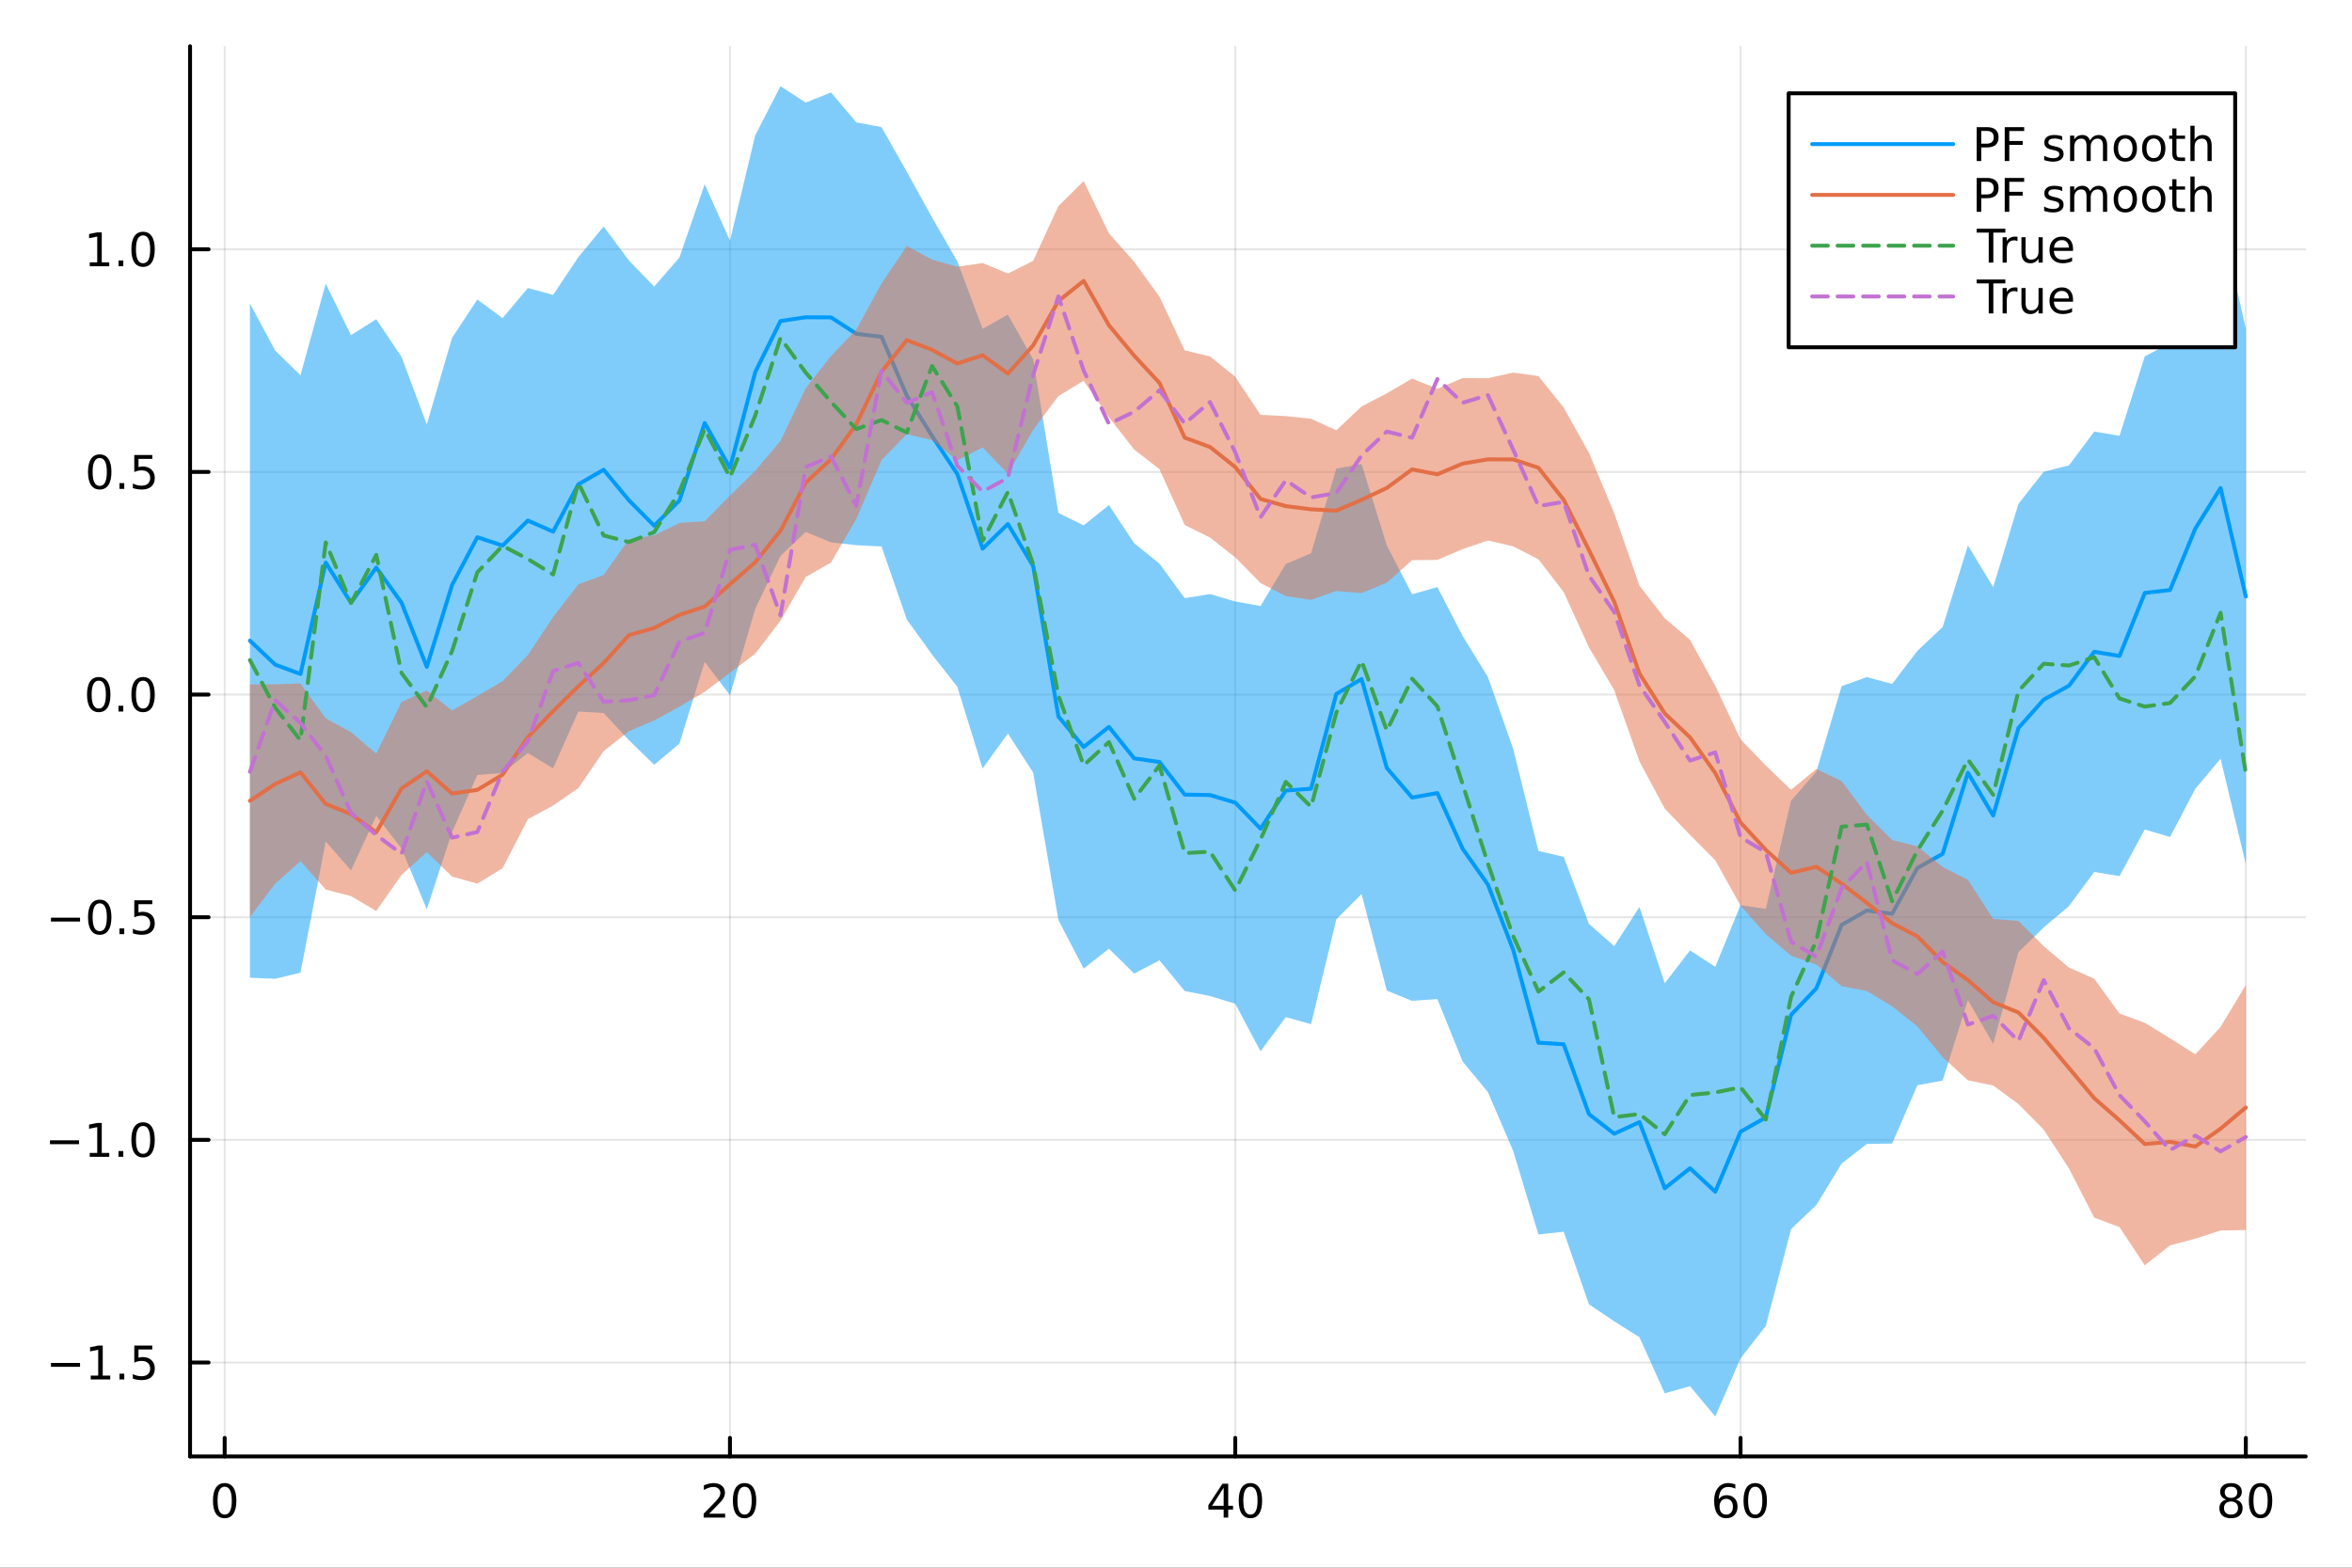 <?xml version="1.0" encoding="utf-8"?>
<svg xmlns="http://www.w3.org/2000/svg" xmlns:xlink="http://www.w3.org/1999/xlink" width="600" height="400" viewBox="0 0 2400 1600">
<rect x="0" y="0" width="2400" height="1600" fill="#333333" stroke="none"/>
<defs>
  <clipPath id="clip490">
    <rect x="0" y="0" width="2400" height="1600"/>
  </clipPath>
</defs>
<path clip-path="url(#clip490)" d="M0 1600 L2400 1600 L2400 0 L0 0  Z" fill="#ffffff" fill-rule="evenodd" fill-opacity="1"/>
<defs>
  <clipPath id="clip491">
    <rect x="480" y="0" width="1681" height="1600"/>
  </clipPath>
</defs>
<path clip-path="url(#clip490)" d="M193.936 1486.45 L2352.76 1486.45 L2352.76 47.244 L193.936 47.244  Z" fill="#ffffff" fill-rule="evenodd" fill-opacity="1"/>
<defs>
  <clipPath id="clip492">
    <rect x="193" y="47" width="2160" height="1440"/>
  </clipPath>
</defs>
<polyline clip-path="url(#clip492)" style="stroke:#000000; stroke-linecap:round; stroke-linejoin:round; stroke-width:2; stroke-opacity:0.1; fill:none" points="229.255,1486.45 229.255,47.244 "/>
<polyline clip-path="url(#clip492)" style="stroke:#000000; stroke-linecap:round; stroke-linejoin:round; stroke-width:2; stroke-opacity:0.1; fill:none" points="744.855,1486.45 744.855,47.244 "/>
<polyline clip-path="url(#clip492)" style="stroke:#000000; stroke-linecap:round; stroke-linejoin:round; stroke-width:2; stroke-opacity:0.1; fill:none" points="1260.46,1486.45 1260.46,47.244 "/>
<polyline clip-path="url(#clip492)" style="stroke:#000000; stroke-linecap:round; stroke-linejoin:round; stroke-width:2; stroke-opacity:0.1; fill:none" points="1776.06,1486.45 1776.06,47.244 "/>
<polyline clip-path="url(#clip492)" style="stroke:#000000; stroke-linecap:round; stroke-linejoin:round; stroke-width:2; stroke-opacity:0.1; fill:none" points="2291.66,1486.45 2291.66,47.244 "/>
<polyline clip-path="url(#clip492)" style="stroke:#000000; stroke-linecap:round; stroke-linejoin:round; stroke-width:2; stroke-opacity:0.1; fill:none" points="193.936,1390.6 2352.76,1390.6 "/>
<polyline clip-path="url(#clip492)" style="stroke:#000000; stroke-linecap:round; stroke-linejoin:round; stroke-width:2; stroke-opacity:0.1; fill:none" points="193.936,1163.37 2352.76,1163.37 "/>
<polyline clip-path="url(#clip492)" style="stroke:#000000; stroke-linecap:round; stroke-linejoin:round; stroke-width:2; stroke-opacity:0.1; fill:none" points="193.936,936.139 2352.76,936.139 "/>
<polyline clip-path="url(#clip492)" style="stroke:#000000; stroke-linecap:round; stroke-linejoin:round; stroke-width:2; stroke-opacity:0.1; fill:none" points="193.936,708.908 2352.76,708.908 "/>
<polyline clip-path="url(#clip492)" style="stroke:#000000; stroke-linecap:round; stroke-linejoin:round; stroke-width:2; stroke-opacity:0.1; fill:none" points="193.936,481.677 2352.76,481.677 "/>
<polyline clip-path="url(#clip492)" style="stroke:#000000; stroke-linecap:round; stroke-linejoin:round; stroke-width:2; stroke-opacity:0.1; fill:none" points="193.936,254.446 2352.76,254.446 "/>
<polyline clip-path="url(#clip490)" style="stroke:#000000; stroke-linecap:round; stroke-linejoin:round; stroke-width:4; stroke-opacity:1; fill:none" points="193.936,1486.45 2352.76,1486.45 "/>
<polyline clip-path="url(#clip490)" style="stroke:#000000; stroke-linecap:round; stroke-linejoin:round; stroke-width:4; stroke-opacity:1; fill:none" points="229.255,1486.45 229.255,1467.55 "/>
<polyline clip-path="url(#clip490)" style="stroke:#000000; stroke-linecap:round; stroke-linejoin:round; stroke-width:4; stroke-opacity:1; fill:none" points="744.855,1486.45 744.855,1467.55 "/>
<polyline clip-path="url(#clip490)" style="stroke:#000000; stroke-linecap:round; stroke-linejoin:round; stroke-width:4; stroke-opacity:1; fill:none" points="1260.46,1486.45 1260.46,1467.55 "/>
<polyline clip-path="url(#clip490)" style="stroke:#000000; stroke-linecap:round; stroke-linejoin:round; stroke-width:4; stroke-opacity:1; fill:none" points="1776.06,1486.45 1776.06,1467.55 "/>
<polyline clip-path="url(#clip490)" style="stroke:#000000; stroke-linecap:round; stroke-linejoin:round; stroke-width:4; stroke-opacity:1; fill:none" points="2291.66,1486.45 2291.66,1467.55 "/>
<path clip-path="url(#clip490)" d="M229.255 1517.37 Q225.644 1517.37 223.815 1520.93 Q222.009 1524.47 222.009 1531.6 Q222.009 1538.71 223.815 1542.27 Q225.644 1545.82 229.255 1545.82 Q232.889 1545.82 234.694 1542.27 Q236.523 1538.71 236.523 1531.6 Q236.523 1524.47 234.694 1520.93 Q232.889 1517.37 229.255 1517.37 M229.255 1513.66 Q235.065 1513.66 238.12 1518.27 Q241.199 1522.85 241.199 1531.6 Q241.199 1540.33 238.12 1544.94 Q235.065 1549.52 229.255 1549.52 Q223.444 1549.52 220.366 1544.94 Q217.31 1540.33 217.31 1531.6 Q217.31 1522.85 220.366 1518.27 Q223.444 1513.66 229.255 1513.66 Z" fill="#000000" fill-rule="nonzero" fill-opacity="1" /><path clip-path="url(#clip490)" d="M723.629 1544.91 L739.948 1544.91 L739.948 1548.85 L718.004 1548.85 L718.004 1544.91 Q720.666 1542.16 725.249 1537.53 Q729.855 1532.88 731.036 1531.53 Q733.281 1529.01 734.161 1527.27 Q735.064 1525.51 735.064 1523.82 Q735.064 1521.07 733.119 1519.33 Q731.198 1517.6 728.096 1517.6 Q725.897 1517.6 723.443 1518.36 Q721.013 1519.13 718.235 1520.68 L718.235 1515.95 Q721.059 1514.82 723.513 1514.24 Q725.967 1513.66 728.004 1513.66 Q733.374 1513.66 736.568 1516.35 Q739.763 1519.03 739.763 1523.52 Q739.763 1525.65 738.953 1527.57 Q738.166 1529.47 736.059 1532.07 Q735.48 1532.74 732.379 1535.95 Q729.277 1539.15 723.629 1544.91 Z" fill="#000000" fill-rule="nonzero" fill-opacity="1" /><path clip-path="url(#clip490)" d="M759.763 1517.37 Q756.152 1517.37 754.323 1520.93 Q752.517 1524.47 752.517 1531.6 Q752.517 1538.71 754.323 1542.27 Q756.152 1545.82 759.763 1545.82 Q763.397 1545.82 765.202 1542.27 Q767.031 1538.71 767.031 1531.6 Q767.031 1524.47 765.202 1520.93 Q763.397 1517.37 759.763 1517.37 M759.763 1513.66 Q765.573 1513.66 768.628 1518.27 Q771.707 1522.85 771.707 1531.6 Q771.707 1540.33 768.628 1544.94 Q765.573 1549.52 759.763 1549.52 Q753.952 1549.52 750.874 1544.94 Q747.818 1540.33 747.818 1531.6 Q747.818 1522.85 750.874 1518.27 Q753.952 1513.66 759.763 1513.66 Z" fill="#000000" fill-rule="nonzero" fill-opacity="1" /><path clip-path="url(#clip490)" d="M1248.63 1518.36 L1236.82 1536.81 L1248.63 1536.81 L1248.63 1518.36 M1247.4 1514.29 L1253.28 1514.29 L1253.28 1536.81 L1258.21 1536.81 L1258.21 1540.7 L1253.28 1540.7 L1253.28 1548.85 L1248.63 1548.85 L1248.63 1540.7 L1233.03 1540.7 L1233.03 1536.19 L1247.4 1514.29 Z" fill="#000000" fill-rule="nonzero" fill-opacity="1" /><path clip-path="url(#clip490)" d="M1275.94 1517.37 Q1272.33 1517.37 1270.5 1520.93 Q1268.7 1524.47 1268.7 1531.6 Q1268.7 1538.71 1270.5 1542.27 Q1272.33 1545.82 1275.94 1545.82 Q1279.58 1545.82 1281.38 1542.27 Q1283.21 1538.71 1283.21 1531.6 Q1283.21 1524.47 1281.38 1520.93 Q1279.58 1517.37 1275.94 1517.37 M1275.94 1513.66 Q1281.75 1513.66 1284.81 1518.27 Q1287.89 1522.85 1287.89 1531.6 Q1287.89 1540.33 1284.81 1544.94 Q1281.75 1549.52 1275.94 1549.52 Q1270.13 1549.52 1267.05 1544.94 Q1264 1540.33 1264 1531.6 Q1264 1522.85 1267.05 1518.27 Q1270.13 1513.66 1275.94 1513.66 Z" fill="#000000" fill-rule="nonzero" fill-opacity="1" /><path clip-path="url(#clip490)" d="M1761.46 1529.7 Q1758.31 1529.7 1756.46 1531.86 Q1754.63 1534.01 1754.63 1537.76 Q1754.63 1541.49 1756.46 1543.66 Q1758.31 1545.82 1761.46 1545.82 Q1764.61 1545.82 1766.44 1543.66 Q1768.29 1541.49 1768.29 1537.76 Q1768.29 1534.01 1766.44 1531.86 Q1764.61 1529.7 1761.46 1529.7 M1770.74 1515.05 L1770.74 1519.31 Q1768.98 1518.48 1767.18 1518.04 Q1765.4 1517.6 1763.64 1517.6 Q1759.01 1517.6 1756.55 1520.72 Q1754.12 1523.85 1753.78 1530.17 Q1755.14 1528.15 1757.2 1527.09 Q1759.26 1526 1761.74 1526 Q1766.95 1526 1769.96 1529.17 Q1772.99 1532.32 1772.99 1537.76 Q1772.99 1543.08 1769.84 1546.3 Q1766.69 1549.52 1761.46 1549.52 Q1755.47 1549.52 1752.3 1544.94 Q1749.12 1540.33 1749.12 1531.6 Q1749.12 1523.41 1753.01 1518.55 Q1756.9 1513.66 1763.45 1513.66 Q1765.21 1513.66 1766.99 1514.01 Q1768.8 1514.36 1770.74 1515.05 Z" fill="#000000" fill-rule="nonzero" fill-opacity="1" /><path clip-path="url(#clip490)" d="M1791.04 1517.37 Q1787.43 1517.37 1785.61 1520.93 Q1783.8 1524.47 1783.8 1531.6 Q1783.8 1538.71 1785.61 1542.27 Q1787.43 1545.82 1791.04 1545.82 Q1794.68 1545.82 1796.48 1542.27 Q1798.31 1538.71 1798.31 1531.6 Q1798.31 1524.47 1796.48 1520.93 Q1794.68 1517.37 1791.04 1517.37 M1791.04 1513.66 Q1796.86 1513.66 1799.91 1518.27 Q1802.99 1522.85 1802.99 1531.6 Q1802.99 1540.33 1799.91 1544.94 Q1796.86 1549.52 1791.04 1549.52 Q1785.23 1549.52 1782.16 1544.94 Q1779.1 1540.33 1779.1 1531.6 Q1779.1 1522.85 1782.16 1518.27 Q1785.23 1513.66 1791.04 1513.66 Z" fill="#000000" fill-rule="nonzero" fill-opacity="1" /><path clip-path="url(#clip490)" d="M2276.53 1532.44 Q2273.2 1532.44 2271.28 1534.22 Q2269.38 1536 2269.38 1539.13 Q2269.38 1542.25 2271.28 1544.03 Q2273.2 1545.82 2276.53 1545.82 Q2279.86 1545.82 2281.78 1544.03 Q2283.71 1542.23 2283.71 1539.13 Q2283.71 1536 2281.78 1534.22 Q2279.89 1532.44 2276.53 1532.44 M2271.85 1530.45 Q2268.84 1529.7 2267.16 1527.64 Q2265.49 1525.58 2265.49 1522.62 Q2265.49 1518.48 2268.43 1516.07 Q2271.39 1513.66 2276.53 1513.66 Q2281.69 1513.66 2284.63 1516.07 Q2287.57 1518.48 2287.57 1522.62 Q2287.57 1525.58 2285.88 1527.64 Q2284.22 1529.7 2281.23 1530.45 Q2284.61 1531.23 2286.48 1533.52 Q2288.38 1535.82 2288.38 1539.13 Q2288.38 1544.15 2285.3 1546.83 Q2282.25 1549.52 2276.53 1549.52 Q2270.81 1549.52 2267.73 1546.83 Q2264.68 1544.15 2264.68 1539.13 Q2264.68 1535.82 2266.58 1533.52 Q2268.47 1531.23 2271.85 1530.45 M2270.14 1523.06 Q2270.14 1525.75 2271.81 1527.25 Q2273.5 1528.76 2276.53 1528.76 Q2279.54 1528.76 2281.23 1527.25 Q2282.94 1525.75 2282.94 1523.06 Q2282.94 1520.38 2281.23 1518.87 Q2279.54 1517.37 2276.53 1517.37 Q2273.5 1517.37 2271.81 1518.87 Q2270.14 1520.38 2270.14 1523.06 Z" fill="#000000" fill-rule="nonzero" fill-opacity="1" /><path clip-path="url(#clip490)" d="M2306.69 1517.37 Q2303.08 1517.37 2301.25 1520.93 Q2299.45 1524.47 2299.45 1531.6 Q2299.45 1538.71 2301.25 1542.27 Q2303.08 1545.82 2306.69 1545.82 Q2310.33 1545.82 2312.13 1542.27 Q2313.96 1538.71 2313.96 1531.6 Q2313.96 1524.47 2312.13 1520.93 Q2310.33 1517.37 2306.69 1517.37 M2306.69 1513.66 Q2312.5 1513.66 2315.56 1518.27 Q2318.64 1522.85 2318.64 1531.6 Q2318.64 1540.33 2315.56 1544.94 Q2312.5 1549.52 2306.69 1549.52 Q2300.88 1549.52 2297.8 1544.94 Q2294.75 1540.33 2294.75 1531.6 Q2294.75 1522.85 2297.8 1518.27 Q2300.88 1513.66 2306.69 1513.66 Z" fill="#000000" fill-rule="nonzero" fill-opacity="1" /><polyline clip-path="url(#clip490)" style="stroke:#000000; stroke-linecap:round; stroke-linejoin:round; stroke-width:4; stroke-opacity:1; fill:none" points="193.936,1486.45 193.936,47.244 "/>
<polyline clip-path="url(#clip490)" style="stroke:#000000; stroke-linecap:round; stroke-linejoin:round; stroke-width:4; stroke-opacity:1; fill:none" points="193.936,1390.6 212.834,1390.6 "/>
<polyline clip-path="url(#clip490)" style="stroke:#000000; stroke-linecap:round; stroke-linejoin:round; stroke-width:4; stroke-opacity:1; fill:none" points="193.936,1163.37 212.834,1163.37 "/>
<polyline clip-path="url(#clip490)" style="stroke:#000000; stroke-linecap:round; stroke-linejoin:round; stroke-width:4; stroke-opacity:1; fill:none" points="193.936,936.139 212.834,936.139 "/>
<polyline clip-path="url(#clip490)" style="stroke:#000000; stroke-linecap:round; stroke-linejoin:round; stroke-width:4; stroke-opacity:1; fill:none" points="193.936,708.908 212.834,708.908 "/>
<polyline clip-path="url(#clip490)" style="stroke:#000000; stroke-linecap:round; stroke-linejoin:round; stroke-width:4; stroke-opacity:1; fill:none" points="193.936,481.677 212.834,481.677 "/>
<polyline clip-path="url(#clip490)" style="stroke:#000000; stroke-linecap:round; stroke-linejoin:round; stroke-width:4; stroke-opacity:1; fill:none" points="193.936,254.446 212.834,254.446 "/>
<path clip-path="url(#clip490)" d="M51.987 1391.05 L81.663 1391.05 L81.663 1394.99 L51.987 1394.99 L51.987 1391.05 Z" fill="#000000" fill-rule="nonzero" fill-opacity="1" /><path clip-path="url(#clip490)" d="M92.566 1403.95 L100.205 1403.95 L100.205 1377.58 L91.895 1379.25 L91.895 1374.99 L100.159 1373.32 L104.834 1373.32 L104.834 1403.95 L112.473 1403.95 L112.473 1407.88 L92.566 1407.88 L92.566 1403.95 Z" fill="#000000" fill-rule="nonzero" fill-opacity="1" /><path clip-path="url(#clip490)" d="M121.918 1402 L126.802 1402 L126.802 1407.88 L121.918 1407.88 L121.918 1402 Z" fill="#000000" fill-rule="nonzero" fill-opacity="1" /><path clip-path="url(#clip490)" d="M137.033 1373.32 L155.39 1373.32 L155.39 1377.26 L141.316 1377.26 L141.316 1385.73 Q142.334 1385.38 143.353 1385.22 Q144.371 1385.03 145.39 1385.03 Q151.177 1385.03 154.556 1388.2 Q157.936 1391.38 157.936 1396.79 Q157.936 1402.37 154.464 1405.47 Q150.992 1408.55 144.672 1408.55 Q142.496 1408.55 140.228 1408.18 Q137.982 1407.81 135.575 1407.07 L135.575 1402.37 Q137.658 1403.51 139.881 1404.06 Q142.103 1404.62 144.58 1404.62 Q148.584 1404.62 150.922 1402.51 Q153.26 1400.4 153.26 1396.79 Q153.26 1393.18 150.922 1391.08 Q148.584 1388.97 144.58 1388.97 Q142.705 1388.97 140.83 1389.39 Q138.978 1389.8 137.033 1390.68 L137.033 1373.32 Z" fill="#000000" fill-rule="nonzero" fill-opacity="1" /><path clip-path="url(#clip490)" d="M50.992 1163.82 L80.668 1163.82 L80.668 1167.76 L50.992 1167.76 L50.992 1163.82 Z" fill="#000000" fill-rule="nonzero" fill-opacity="1" /><path clip-path="url(#clip490)" d="M91.571 1176.71 L99.21 1176.71 L99.21 1150.35 L90.899 1152.02 L90.899 1147.76 L99.163 1146.09 L103.839 1146.09 L103.839 1176.71 L111.478 1176.71 L111.478 1180.65 L91.571 1180.65 L91.571 1176.71 Z" fill="#000000" fill-rule="nonzero" fill-opacity="1" /><path clip-path="url(#clip490)" d="M120.922 1174.77 L125.807 1174.77 L125.807 1180.65 L120.922 1180.65 L120.922 1174.77 Z" fill="#000000" fill-rule="nonzero" fill-opacity="1" /><path clip-path="url(#clip490)" d="M145.992 1149.17 Q142.381 1149.17 140.552 1152.73 Q138.746 1156.27 138.746 1163.4 Q138.746 1170.51 140.552 1174.08 Q142.381 1177.62 145.992 1177.62 Q149.626 1177.62 151.431 1174.08 Q153.26 1170.51 153.26 1163.4 Q153.26 1156.27 151.431 1152.73 Q149.626 1149.17 145.992 1149.17 M145.992 1145.46 Q151.802 1145.46 154.857 1150.07 Q157.936 1154.65 157.936 1163.4 Q157.936 1172.13 154.857 1176.74 Q151.802 1181.32 145.992 1181.32 Q140.181 1181.32 137.103 1176.74 Q134.047 1172.13 134.047 1163.4 Q134.047 1154.65 137.103 1150.07 Q140.181 1145.46 145.992 1145.46 Z" fill="#000000" fill-rule="nonzero" fill-opacity="1" /><path clip-path="url(#clip490)" d="M51.987 936.59 L81.663 936.59 L81.663 940.525 L51.987 940.525 L51.987 936.59 Z" fill="#000000" fill-rule="nonzero" fill-opacity="1" /><path clip-path="url(#clip490)" d="M101.756 921.937 Q98.145 921.937 96.316 925.502 Q94.51 929.044 94.51 936.173 Q94.51 943.28 96.316 946.845 Q98.145 950.386 101.756 950.386 Q105.39 950.386 107.196 946.845 Q109.024 943.28 109.024 936.173 Q109.024 929.044 107.196 925.502 Q105.39 921.937 101.756 921.937 M101.756 918.234 Q107.566 918.234 110.621 922.84 Q113.7 927.423 113.7 936.173 Q113.7 944.9 110.621 949.507 Q107.566 954.09 101.756 954.09 Q95.946 954.09 92.867 949.507 Q89.811 944.9 89.811 936.173 Q89.811 927.423 92.867 922.84 Q95.946 918.234 101.756 918.234 Z" fill="#000000" fill-rule="nonzero" fill-opacity="1" /><path clip-path="url(#clip490)" d="M121.918 947.539 L126.802 947.539 L126.802 953.419 L121.918 953.419 L121.918 947.539 Z" fill="#000000" fill-rule="nonzero" fill-opacity="1" /><path clip-path="url(#clip490)" d="M137.033 918.859 L155.39 918.859 L155.39 922.794 L141.316 922.794 L141.316 931.266 Q142.334 930.919 143.353 930.757 Q144.371 930.572 145.39 930.572 Q151.177 930.572 154.556 933.743 Q157.936 936.914 157.936 942.331 Q157.936 947.909 154.464 951.011 Q150.992 954.09 144.672 954.09 Q142.496 954.09 140.228 953.72 Q137.982 953.349 135.575 952.608 L135.575 947.909 Q137.658 949.044 139.881 949.599 Q142.103 950.155 144.58 950.155 Q148.584 950.155 150.922 948.048 Q153.26 945.942 153.26 942.331 Q153.26 938.72 150.922 936.613 Q148.584 934.507 144.58 934.507 Q142.705 934.507 140.83 934.923 Q138.978 935.34 137.033 936.22 L137.033 918.859 Z" fill="#000000" fill-rule="nonzero" fill-opacity="1" /><path clip-path="url(#clip490)" d="M100.76 694.706 Q97.149 694.706 95.321 698.271 Q93.515 701.813 93.515 708.942 Q93.515 716.049 95.321 719.614 Q97.149 723.155 100.76 723.155 Q104.395 723.155 106.2 719.614 Q108.029 716.049 108.029 708.942 Q108.029 701.813 106.2 698.271 Q104.395 694.706 100.76 694.706 M100.76 691.003 Q106.571 691.003 109.626 695.609 Q112.705 700.192 112.705 708.942 Q112.705 717.669 109.626 722.276 Q106.571 726.859 100.76 726.859 Q94.95 726.859 91.871 722.276 Q88.816 717.669 88.816 708.942 Q88.816 700.192 91.871 695.609 Q94.95 691.003 100.76 691.003 Z" fill="#000000" fill-rule="nonzero" fill-opacity="1" /><path clip-path="url(#clip490)" d="M120.922 720.308 L125.807 720.308 L125.807 726.188 L120.922 726.188 L120.922 720.308 Z" fill="#000000" fill-rule="nonzero" fill-opacity="1" /><path clip-path="url(#clip490)" d="M145.992 694.706 Q142.381 694.706 140.552 698.271 Q138.746 701.813 138.746 708.942 Q138.746 716.049 140.552 719.614 Q142.381 723.155 145.992 723.155 Q149.626 723.155 151.431 719.614 Q153.26 716.049 153.26 708.942 Q153.26 701.813 151.431 698.271 Q149.626 694.706 145.992 694.706 M145.992 691.003 Q151.802 691.003 154.857 695.609 Q157.936 700.192 157.936 708.942 Q157.936 717.669 154.857 722.276 Q151.802 726.859 145.992 726.859 Q140.181 726.859 137.103 722.276 Q134.047 717.669 134.047 708.942 Q134.047 700.192 137.103 695.609 Q140.181 691.003 145.992 691.003 Z" fill="#000000" fill-rule="nonzero" fill-opacity="1" /><path clip-path="url(#clip490)" d="M101.756 467.475 Q98.145 467.475 96.316 471.04 Q94.51 474.582 94.51 481.711 Q94.51 488.818 96.316 492.383 Q98.145 495.924 101.756 495.924 Q105.39 495.924 107.196 492.383 Q109.024 488.818 109.024 481.711 Q109.024 474.582 107.196 471.04 Q105.39 467.475 101.756 467.475 M101.756 463.772 Q107.566 463.772 110.621 468.378 Q113.7 472.961 113.7 481.711 Q113.7 490.438 110.621 495.045 Q107.566 499.628 101.756 499.628 Q95.946 499.628 92.867 495.045 Q89.811 490.438 89.811 481.711 Q89.811 472.961 92.867 468.378 Q95.946 463.772 101.756 463.772 Z" fill="#000000" fill-rule="nonzero" fill-opacity="1" /><path clip-path="url(#clip490)" d="M121.918 493.077 L126.802 493.077 L126.802 498.957 L121.918 498.957 L121.918 493.077 Z" fill="#000000" fill-rule="nonzero" fill-opacity="1" /><path clip-path="url(#clip490)" d="M137.033 464.397 L155.39 464.397 L155.39 468.332 L141.316 468.332 L141.316 476.804 Q142.334 476.457 143.353 476.295 Q144.371 476.11 145.39 476.11 Q151.177 476.11 154.556 479.281 Q157.936 482.452 157.936 487.869 Q157.936 493.447 154.464 496.549 Q150.992 499.628 144.672 499.628 Q142.496 499.628 140.228 499.258 Q137.982 498.887 135.575 498.146 L135.575 493.447 Q137.658 494.582 139.881 495.137 Q142.103 495.693 144.58 495.693 Q148.584 495.693 150.922 493.586 Q153.26 491.48 153.26 487.869 Q153.26 484.258 150.922 482.151 Q148.584 480.045 144.58 480.045 Q142.705 480.045 140.83 480.461 Q138.978 480.878 137.033 481.758 L137.033 464.397 Z" fill="#000000" fill-rule="nonzero" fill-opacity="1" /><path clip-path="url(#clip490)" d="M91.571 267.79 L99.21 267.79 L99.21 241.425 L90.899 243.092 L90.899 238.832 L99.163 237.166 L103.839 237.166 L103.839 267.79 L111.478 267.79 L111.478 271.726 L91.571 271.726 L91.571 267.79 Z" fill="#000000" fill-rule="nonzero" fill-opacity="1" /><path clip-path="url(#clip490)" d="M120.922 265.846 L125.807 265.846 L125.807 271.726 L120.922 271.726 L120.922 265.846 Z" fill="#000000" fill-rule="nonzero" fill-opacity="1" /><path clip-path="url(#clip490)" d="M145.992 240.244 Q142.381 240.244 140.552 243.809 Q138.746 247.351 138.746 254.48 Q138.746 261.587 140.552 265.152 Q142.381 268.693 145.992 268.693 Q149.626 268.693 151.431 265.152 Q153.26 261.587 153.26 254.48 Q153.26 247.351 151.431 243.809 Q149.626 240.244 145.992 240.244 M145.992 236.541 Q151.802 236.541 154.857 241.147 Q157.936 245.73 157.936 254.48 Q157.936 263.207 154.857 267.814 Q151.802 272.397 145.992 272.397 Q140.181 272.397 137.103 267.814 Q134.047 263.207 134.047 254.48 Q134.047 245.73 137.103 241.147 Q140.181 236.541 145.992 236.541 Z" fill="#000000" fill-rule="nonzero" fill-opacity="1" /><path clip-path="url(#clip492)" d="M255.035 997.885 L280.815 998.917 L306.595 992.779 L332.375 858.879 L358.155 888.295 L383.935 832.71 L409.715 866.009 L435.495 927.968 L461.275 849.295 L487.055 790.973 L512.835 788.936 L538.615 768.574 L564.395 784.178 L590.175 726.188 L615.955 727.703 L641.735 755.409 L667.515 780.55 L693.295 758.934 L719.075 675.477 L744.855 709.442 L770.635 621.487 L796.415 567.333 L822.195 542.895 L847.975 553.539 L873.755 556.439 L899.535 557.74 L925.316 632.263 L951.096 668.115 L976.876 700.953 L1002.66 784.338 L1028.44 748.604 L1054.22 788.457 L1080 938.982 L1105.78 988.553 L1131.56 968.292 L1157.34 993.64 L1183.12 980.117 L1208.9 1011.46 L1234.68 1016.55 L1260.46 1024.44 L1286.24 1072.98 L1312.02 1038.1 L1337.8 1045.25 L1363.58 938.281 L1389.36 912.545 L1415.14 1011.03 L1440.92 1021.47 L1466.7 1019.67 L1492.48 1083.38 L1518.26 1114.64 L1544.04 1174.61 L1569.82 1259.92 L1595.6 1257.09 L1621.38 1331.18 L1647.16 1348.6 L1672.94 1364.81 L1698.72 1422.05 L1724.5 1414.72 L1750.28 1445.72 L1776.06 1386.35 L1801.84 1353.27 L1827.62 1254.41 L1853.4 1229.89 L1879.18 1187.58 L1904.96 1167.52 L1930.74 1167.15 L1956.52 1107.61 L1982.3 1102.84 L2008.08 1020.67 L2033.86 1065.51 L2059.64 971.778 L2085.42 946.558 L2111.2 924.764 L2136.98 889.911 L2162.76 894.205 L2188.54 846.576 L2214.32 854.252 L2240.1 805.06 L2265.88 774.309 L2291.66 882.036 L2291.66 335.538 L2265.88 221.839 L2240.1 274.012 L2214.32 350.151 L2188.54 363.75 L2162.76 444.768 L2136.98 440.475 L2111.2 474.966 L2085.42 481.492 L2059.64 514.239 L2033.86 599.262 L2008.08 556.706 L1982.3 639.943 L1956.52 664.236 L1930.74 698.094 L1904.96 691.025 L1879.18 700.311 L1853.4 787.641 L1827.62 817.168 L1801.84 927.678 L1776.06 923.733 L1750.28 986.758 L1724.5 970.002 L1698.72 1003.54 L1672.94 925.658 L1647.16 965.598 L1621.38 942.943 L1595.6 874.534 L1569.82 868.481 L1544.04 764.071 L1518.26 691.014 L1492.48 649.094 L1466.7 599.164 L1440.92 606.498 L1415.14 556.691 L1389.36 473.592 L1363.58 478.215 L1337.8 564.7 L1312.02 575.631 L1286.24 618.508 L1260.46 613.927 L1234.68 606.285 L1208.9 610.496 L1183.12 575.272 L1157.34 554.417 L1131.56 515.478 L1105.78 536.205 L1080 523.537 L1054.22 366.76 L1028.44 321.052 L1002.66 335.599 L976.876 266.753 L951.096 221.934 L925.316 175.292 L899.535 129.804 L873.755 124.838 L847.975 94.332 L822.195 104.714 L796.415 87.976 L770.635 138.118 L744.855 245.721 L719.075 188.04 L693.295 262.788 L667.515 292.469 L641.735 265.792 L615.955 231.161 L590.175 262.441 L564.395 301.008 L538.615 293.946 L512.835 324.684 L487.055 305.646 L461.275 344.839 L435.495 433.175 L409.715 364.208 L383.935 325.805 L358.155 342.037 L332.375 289.47 L306.595 383.02 L280.815 357.752 L255.035 309.799  Z" fill="#009af9" fill-rule="evenodd" fill-opacity="0.5"/>
<polyline clip-path="url(#clip492)" style="stroke:#009af9; stroke-linecap:round; stroke-linejoin:round; stroke-width:4; stroke-opacity:1; fill:none" points="255.035,653.842 280.815,678.335 306.595,687.899 332.375,574.175 358.155,615.166 383.935,579.258 409.715,615.109 435.495,680.571 461.275,597.067 487.055,548.309 512.835,556.81 538.615,531.26 564.395,542.593 590.175,494.315 615.955,479.432 641.735,510.601 667.515,536.51 693.295,510.861 719.075,431.759 744.855,477.581 770.635,379.803 796.415,327.655 822.195,323.805 847.975,323.936 873.755,340.638 899.535,343.772 925.316,403.777 951.096,445.025 976.876,483.853 1002.66,559.968 1028.44,534.828 1054.22,577.608 1080,731.259 1105.78,762.379 1131.56,741.885 1157.34,774.028 1183.12,777.694 1208.9,810.979 1234.68,811.418 1260.46,819.185 1286.24,845.744 1312.02,806.864 1337.8,804.974 1363.58,708.248 1389.36,693.068 1415.14,783.858 1440.92,813.984 1466.7,809.417 1492.48,866.237 1518.26,902.827 1544.04,969.34 1569.82,1064.2 1595.6,1065.81 1621.38,1137.06 1647.16,1157.1 1672.94,1145.23 1698.72,1212.8 1724.5,1192.36 1750.28,1216.24 1776.06,1155.04 1801.84,1140.47 1827.62,1035.79 1853.4,1008.76 1879.18,943.945 1904.96,929.272 1930.74,932.623 1956.52,885.923 1982.3,871.393 2008.08,788.689 2033.86,832.386 2059.64,743.008 2085.42,714.025 2111.2,699.865 2136.98,665.193 2162.76,669.487 2188.54,605.163 2214.32,602.201 2240.1,539.536 2265.88,498.074 2291.66,608.787 "/>
<path clip-path="url(#clip492)" d="M255.035 935.995 L280.815 901.877 L306.595 878.948 L332.375 907.911 L358.155 914.611 L383.935 929.764 L409.715 892.985 L435.495 869.688 L461.275 894.623 L487.055 901.872 L512.835 886.136 L538.615 836.064 L564.395 822.156 L590.175 804.364 L615.955 766.584 L641.735 746.288 L667.515 735.341 L693.295 721.3 L719.075 706.157 L744.855 686.672 L770.635 667.188 L796.415 633.491 L822.195 588.876 L847.975 574.107 L873.755 529.712 L899.535 469.599 L925.316 443.117 L951.096 449.285 L976.876 469.825 L1002.66 456.688 L1028.44 483.509 L1054.22 438.828 L1080 404.226 L1105.78 388.619 L1131.56 425.879 L1157.34 458.812 L1183.12 478.834 L1208.9 535.798 L1234.68 548.654 L1260.46 568.888 L1286.24 595.091 L1312.02 608.446 L1337.8 612.191 L1363.58 603.173 L1389.36 605.345 L1415.14 594.653 L1440.92 571.735 L1466.7 571.44 L1492.48 560.402 L1518.26 551.633 L1544.04 557.585 L1569.82 570.852 L1595.6 604.252 L1621.38 660.706 L1647.16 704.354 L1672.94 777.121 L1698.72 825.304 L1724.5 852.114 L1750.28 878.001 L1776.06 924.294 L1801.84 953.451 L1827.62 975.521 L1853.4 984.378 L1879.18 1006.56 L1904.96 1011.48 L1930.74 1027.11 L1956.52 1047.6 L1982.3 1078.96 L2008.08 1102.59 L2033.86 1107.89 L2059.64 1126.83 L2085.42 1152.93 L2111.2 1192.55 L2136.98 1242.75 L2162.76 1252.44 L2188.54 1291.35 L2214.32 1271.05 L2240.1 1264.19 L2265.88 1255.86 L2291.66 1255.38 L2291.66 1005.19 L2265.88 1048.1 L2240.1 1076.07 L2214.32 1059.72 L2188.54 1043.88 L2162.76 1034.42 L2136.98 998.885 L2111.2 987.53 L2085.42 965.65 L2059.64 939.916 L2033.86 937.82 L2008.08 897.992 L1982.3 884.819 L1956.52 863.838 L1930.74 857.366 L1904.96 831.614 L1879.18 797.171 L1853.4 784.813 L1827.62 806.095 L1801.84 781.282 L1776.06 754.551 L1750.28 699.976 L1724.5 652.974 L1698.72 630.992 L1672.94 597.731 L1647.16 523.801 L1621.38 462.107 L1595.6 415.966 L1569.82 383.872 L1544.04 380.247 L1518.26 386 L1492.48 385.903 L1466.7 396.777 L1440.92 386.398 L1415.14 401.386 L1389.36 414.83 L1363.58 439.219 L1337.8 427.408 L1312.02 424.655 L1286.24 423.428 L1260.46 384.508 L1234.68 363.767 L1208.9 357.599 L1183.12 302.719 L1157.34 267.252 L1131.56 238.092 L1105.78 184.766 L1080 210.315 L1054.22 266.287 L1028.44 279.151 L1002.66 268.451 L976.876 272.219 L951.096 264.945 L925.316 251.073 L899.535 289.271 L873.755 336.4 L847.975 363.288 L822.195 396.174 L796.415 449.949 L770.635 480.509 L744.855 505.864 L719.075 532.015 L693.295 533.707 L667.515 546.436 L641.735 550.249 L615.955 586.861 L590.175 596.401 L564.395 629.669 L538.615 668.52 L512.835 695.176 L487.055 710.448 L461.275 725.106 L435.495 704.699 L409.715 716.378 L383.935 769.151 L358.155 747.246 L332.375 733.137 L306.595 697.593 L280.815 698.384 L255.035 698.597  Z" fill="#e26f46" fill-rule="evenodd" fill-opacity="0.5"/>
<polyline clip-path="url(#clip492)" style="stroke:#e26f46; stroke-linecap:round; stroke-linejoin:round; stroke-width:4; stroke-opacity:1; fill:none" points="255.035,817.296 280.815,800.13 306.595,788.27 332.375,820.524 358.155,830.928 383.935,849.457 409.715,804.681 435.495,787.194 461.275,809.865 487.055,806.16 512.835,790.656 538.615,752.292 564.395,725.912 590.175,700.383 615.955,676.723 641.735,648.269 667.515,640.888 693.295,627.503 719.075,619.086 744.855,596.268 770.635,573.849 796.415,541.72 822.195,492.525 847.975,468.697 873.755,433.056 899.535,379.435 925.316,347.095 951.096,357.115 976.876,371.022 1002.66,362.569 1028.44,381.33 1054.22,352.558 1080,307.27 1105.78,286.692 1131.56,331.986 1157.34,363.032 1183.12,390.776 1208.9,446.699 1234.68,456.21 1260.46,476.698 1286.24,509.26 1312.02,516.55 1337.8,519.8 1363.58,521.196 1389.36,510.088 1415.14,498.019 1440.92,479.067 1466.7,484.108 1492.48,473.152 1518.26,468.817 1544.04,468.916 1569.82,477.362 1595.6,510.109 1621.38,561.406 1647.16,614.078 1672.94,687.426 1698.72,728.148 1724.5,752.544 1750.28,788.988 1776.06,839.422 1801.84,867.367 1827.62,890.808 1853.4,884.596 1879.18,901.867 1904.96,921.545 1930.74,942.24 1956.52,955.722 1982.3,981.891 2008.08,1000.29 2033.86,1022.86 2059.64,1033.37 2085.42,1059.29 2111.2,1090.04 2136.98,1120.82 2162.76,1143.43 2188.54,1167.62 2214.32,1165.39 2240.1,1170.13 2265.88,1151.98 2291.66,1130.28 "/>
<polyline clip-path="url(#clip492)" style="stroke:#3da44d; stroke-linecap:round; stroke-linejoin:round; stroke-width:4; stroke-opacity:1; fill:none" stroke-dasharray="16, 10" points="255.035,673.723 280.815,722.259 306.595,755.544 332.375,553.581 358.155,615.479 383.935,566.318 409.715,686.858 435.495,721.731 461.275,664.522 487.055,584.102 512.835,557.096 538.615,570.541 564.395,586.371 590.175,492.716 615.955,546.536 641.735,553.2 667.515,543.156 693.295,501.935 719.075,437.964 744.855,487.066 770.635,424.105 796.415,345.068 822.195,380.342 847.975,410.213 873.755,437.902 899.535,428.685 925.316,441.407 951.096,373.544 976.876,414.723 1002.66,551.937 1028.44,502.115 1054.22,575.836 1080,709.855 1105.78,781.132 1131.56,757.356 1157.34,815.262 1183.12,781.258 1208.9,870.695 1234.68,869.232 1260.46,908.842 1286.24,856.78 1312.02,797.96 1337.8,823.418 1363.58,727.317 1389.36,674.471 1415.14,745.697 1440.92,692.674 1466.7,720.92 1492.48,800.493 1518.26,881.37 1544.04,955.412 1569.82,1012.01 1595.6,992.449 1621.38,1019.92 1647.16,1140.2 1672.94,1136.97 1698.72,1157.65 1724.5,1117.59 1750.28,1114.99 1776.06,1109.69 1801.84,1142.64 1827.62,1017.38 1853.4,960.142 1879.18,843.737 1904.96,841.597 1930.74,919.823 1956.52,868.044 1982.3,827.238 2008.08,775.249 2033.86,811.181 2059.64,705.245 2085.42,677.403 2111.2,679.256 2136.98,670.716 2162.76,712.861 2188.54,721.149 2214.32,717.505 2240.1,690.298 2265.88,625.34 2291.66,789.588 "/>
<polyline clip-path="url(#clip492)" style="stroke:#c271d2; stroke-linecap:round; stroke-linejoin:round; stroke-width:4; stroke-opacity:1; fill:none" stroke-dasharray="16, 10" points="255.035,787.643 280.815,714.526 306.595,737.857 332.375,771.419 358.155,829.659 383.935,852.248 409.715,871.384 435.495,797.412 461.275,854.95 487.055,849.165 512.835,787.374 538.615,756.551 564.395,684.93 590.175,676.452 615.955,716.235 641.735,714.687 667.515,709.495 693.295,654.965 719.075,645.672 744.855,561.185 770.635,556.005 796.415,628.159 822.195,476.741 847.975,465.792 873.755,516.124 899.535,378.388 925.316,411.158 951.096,400.288 976.876,475.44 1002.66,501.67 1028.44,487.837 1054.22,382.73 1080,302.455 1105.78,378.115 1131.56,432.569 1157.34,420.292 1183.12,398.309 1208.9,432.367 1234.68,410.283 1260.46,461.6 1286.24,527.922 1312.02,490.173 1337.8,507.681 1363.58,503.164 1389.36,464.924 1415.14,440.436 1440.92,446.783 1466.7,386.883 1492.48,411.085 1518.26,403.305 1544.04,458.785 1569.82,516.481 1595.6,512.256 1621.38,587.6 1647.16,624.653 1672.94,699.68 1698.72,736.812 1724.5,776.261 1750.28,767.919 1776.06,854.418 1801.84,869.893 1827.62,961.058 1853.4,976.47 1879.18,906.52 1904.96,879.744 1930.74,980.112 1956.52,994.082 1982.3,971.143 2008.08,1045.72 2033.86,1036.68 2059.64,1062.43 2085.42,1000.29 2111.2,1049.48 2136.98,1069.83 2162.76,1117.8 2188.54,1144.4 2214.32,1173.87 2240.1,1158.98 2265.88,1175.11 2291.66,1160.49 "/>
<path clip-path="url(#clip490)" d="M1825.15 354.418 L2280.8 354.418 L2280.8 95.218 L1825.15 95.218  Z" fill="#ffffff" fill-rule="evenodd" fill-opacity="1"/>
<polyline clip-path="url(#clip490)" style="stroke:#000000; stroke-linecap:round; stroke-linejoin:round; stroke-width:4; stroke-opacity:1; fill:none" points="1825.15,354.418 2280.8,354.418 2280.8,95.218 1825.15,95.218 1825.15,354.418 "/>
<polyline clip-path="url(#clip490)" style="stroke:#009af9; stroke-linecap:round; stroke-linejoin:round; stroke-width:4; stroke-opacity:1; fill:none" points="1849.13,147.058 1993.05,147.058 "/>
<path clip-path="url(#clip490)" d="M2021.72 133.62 L2021.72 146.606 L2027.6 146.606 Q2030.86 146.606 2032.64 144.916 Q2034.43 143.227 2034.43 140.102 Q2034.43 137 2032.64 135.31 Q2030.86 133.62 2027.6 133.62 L2021.72 133.62 M2017.04 129.778 L2027.6 129.778 Q2033.41 129.778 2036.37 132.416 Q2039.36 135.032 2039.36 140.102 Q2039.36 145.217 2036.37 147.833 Q2033.41 150.449 2027.6 150.449 L2021.72 150.449 L2021.72 164.338 L2017.04 164.338 L2017.04 129.778 Z" fill="#000000" fill-rule="nonzero" fill-opacity="1" /><path clip-path="url(#clip490)" d="M2045.63 129.778 L2065.49 129.778 L2065.49 133.713 L2050.3 133.713 L2050.3 143.898 L2064.01 143.898 L2064.01 147.833 L2050.3 147.833 L2050.3 164.338 L2045.63 164.338 L2045.63 129.778 Z" fill="#000000" fill-rule="nonzero" fill-opacity="1" /><path clip-path="url(#clip490)" d="M2104.31 139.176 L2104.31 143.203 Q2102.5 142.277 2100.56 141.815 Q2098.61 141.352 2096.53 141.352 Q2093.36 141.352 2091.76 142.324 Q2090.19 143.296 2090.19 145.24 Q2090.19 146.722 2091.32 147.578 Q2092.46 148.412 2095.88 149.176 L2097.34 149.5 Q2101.88 150.472 2103.78 152.254 Q2105.7 154.014 2105.7 157.185 Q2105.7 160.796 2102.83 162.902 Q2099.98 165.009 2094.98 165.009 Q2092.9 165.009 2090.63 164.592 Q2088.38 164.199 2085.88 163.388 L2085.88 158.99 Q2088.24 160.217 2090.54 160.842 Q2092.83 161.444 2095.07 161.444 Q2098.08 161.444 2099.7 160.426 Q2101.32 159.384 2101.32 157.509 Q2101.32 155.773 2100.14 154.847 Q2098.99 153.921 2095.03 153.064 L2093.55 152.717 Q2089.59 151.884 2087.83 150.171 Q2086.07 148.435 2086.07 145.426 Q2086.07 141.768 2088.66 139.778 Q2091.25 137.787 2096.02 137.787 Q2098.38 137.787 2100.47 138.134 Q2102.55 138.481 2104.31 139.176 Z" fill="#000000" fill-rule="nonzero" fill-opacity="1" /><path clip-path="url(#clip490)" d="M2132.67 143.389 Q2134.26 140.518 2136.48 139.153 Q2138.71 137.787 2141.72 137.787 Q2145.77 137.787 2147.97 140.634 Q2150.17 143.458 2150.17 148.689 L2150.17 164.338 L2145.88 164.338 L2145.88 148.828 Q2145.88 145.102 2144.56 143.296 Q2143.24 141.49 2140.54 141.49 Q2137.23 141.49 2135.3 143.69 Q2133.38 145.889 2133.38 149.685 L2133.38 164.338 L2129.1 164.338 L2129.1 148.828 Q2129.1 145.078 2127.78 143.296 Q2126.46 141.49 2123.71 141.49 Q2120.44 141.49 2118.52 143.713 Q2116.6 145.912 2116.6 149.685 L2116.6 164.338 L2112.32 164.338 L2112.32 138.412 L2116.6 138.412 L2116.6 142.44 Q2118.06 140.055 2120.1 138.921 Q2122.13 137.787 2124.93 137.787 Q2127.76 137.787 2129.73 139.222 Q2131.72 140.657 2132.67 143.389 Z" fill="#000000" fill-rule="nonzero" fill-opacity="1" /><path clip-path="url(#clip490)" d="M2168.71 141.398 Q2165.28 141.398 2163.29 144.083 Q2161.3 146.745 2161.3 151.398 Q2161.3 156.051 2163.27 158.736 Q2165.26 161.398 2168.71 161.398 Q2172.11 161.398 2174.1 158.713 Q2176.09 156.027 2176.09 151.398 Q2176.09 146.791 2174.1 144.106 Q2172.11 141.398 2168.71 141.398 M2168.71 137.787 Q2174.26 137.787 2177.43 141.398 Q2180.61 145.009 2180.61 151.398 Q2180.61 157.764 2177.43 161.398 Q2174.26 165.009 2168.71 165.009 Q2163.13 165.009 2159.96 161.398 Q2156.81 157.764 2156.81 151.398 Q2156.81 145.009 2159.96 141.398 Q2163.13 137.787 2168.71 137.787 Z" fill="#000000" fill-rule="nonzero" fill-opacity="1" /><path clip-path="url(#clip490)" d="M2197.71 141.398 Q2194.29 141.398 2192.29 144.083 Q2190.3 146.745 2190.3 151.398 Q2190.3 156.051 2192.27 158.736 Q2194.26 161.398 2197.71 161.398 Q2201.11 161.398 2203.1 158.713 Q2205.1 156.027 2205.1 151.398 Q2205.1 146.791 2203.1 144.106 Q2201.11 141.398 2197.71 141.398 M2197.71 137.787 Q2203.27 137.787 2206.44 141.398 Q2209.61 145.009 2209.61 151.398 Q2209.61 157.764 2206.44 161.398 Q2203.27 165.009 2197.71 165.009 Q2192.13 165.009 2188.96 161.398 Q2185.81 157.764 2185.81 151.398 Q2185.81 145.009 2188.96 141.398 Q2192.13 137.787 2197.71 137.787 Z" fill="#000000" fill-rule="nonzero" fill-opacity="1" /><path clip-path="url(#clip490)" d="M2220.88 131.051 L2220.88 138.412 L2229.66 138.412 L2229.66 141.722 L2220.88 141.722 L2220.88 155.796 Q2220.88 158.967 2221.74 159.87 Q2222.62 160.773 2225.28 160.773 L2229.66 160.773 L2229.66 164.338 L2225.28 164.338 Q2220.35 164.338 2218.48 162.509 Q2216.6 160.657 2216.6 155.796 L2216.6 141.722 L2213.48 141.722 L2213.48 138.412 L2216.6 138.412 L2216.6 131.051 L2220.88 131.051 Z" fill="#000000" fill-rule="nonzero" fill-opacity="1" /><path clip-path="url(#clip490)" d="M2256.81 148.689 L2256.81 164.338 L2252.55 164.338 L2252.55 148.828 Q2252.55 145.148 2251.11 143.319 Q2249.68 141.49 2246.81 141.49 Q2243.36 141.49 2241.37 143.69 Q2239.38 145.889 2239.38 149.685 L2239.38 164.338 L2235.1 164.338 L2235.1 128.319 L2239.38 128.319 L2239.38 142.44 Q2240.91 140.102 2242.97 138.944 Q2245.05 137.787 2247.76 137.787 Q2252.23 137.787 2254.52 140.565 Q2256.81 143.319 2256.81 148.689 Z" fill="#000000" fill-rule="nonzero" fill-opacity="1" /><polyline clip-path="url(#clip490)" style="stroke:#e26f46; stroke-linecap:round; stroke-linejoin:round; stroke-width:4; stroke-opacity:1; fill:none" points="1849.13,198.898 1993.05,198.898 "/>
<path clip-path="url(#clip490)" d="M2021.72 185.46 L2021.72 198.446 L2027.6 198.446 Q2030.86 198.446 2032.64 196.756 Q2034.43 195.067 2034.43 191.942 Q2034.43 188.84 2032.64 187.15 Q2030.86 185.46 2027.6 185.46 L2021.72 185.46 M2017.04 181.618 L2027.6 181.618 Q2033.41 181.618 2036.37 184.256 Q2039.36 186.872 2039.36 191.942 Q2039.36 197.057 2036.37 199.673 Q2033.41 202.289 2027.6 202.289 L2021.72 202.289 L2021.72 216.178 L2017.04 216.178 L2017.04 181.618 Z" fill="#000000" fill-rule="nonzero" fill-opacity="1" /><path clip-path="url(#clip490)" d="M2045.63 181.618 L2065.49 181.618 L2065.49 185.553 L2050.3 185.553 L2050.3 195.738 L2064.01 195.738 L2064.01 199.673 L2050.3 199.673 L2050.3 216.178 L2045.63 216.178 L2045.63 181.618 Z" fill="#000000" fill-rule="nonzero" fill-opacity="1" /><path clip-path="url(#clip490)" d="M2104.31 191.016 L2104.31 195.043 Q2102.5 194.117 2100.56 193.655 Q2098.61 193.192 2096.53 193.192 Q2093.36 193.192 2091.76 194.164 Q2090.19 195.136 2090.19 197.08 Q2090.19 198.562 2091.32 199.418 Q2092.46 200.252 2095.88 201.016 L2097.34 201.34 Q2101.88 202.312 2103.78 204.094 Q2105.7 205.854 2105.7 209.025 Q2105.7 212.636 2102.83 214.742 Q2099.98 216.849 2094.98 216.849 Q2092.9 216.849 2090.63 216.432 Q2088.38 216.039 2085.88 215.228 L2085.88 210.83 Q2088.24 212.057 2090.54 212.682 Q2092.83 213.284 2095.07 213.284 Q2098.08 213.284 2099.7 212.266 Q2101.32 211.224 2101.32 209.349 Q2101.32 207.613 2100.14 206.687 Q2098.99 205.761 2095.03 204.904 L2093.55 204.557 Q2089.59 203.724 2087.83 202.011 Q2086.07 200.275 2086.07 197.266 Q2086.07 193.608 2088.66 191.618 Q2091.25 189.627 2096.02 189.627 Q2098.38 189.627 2100.47 189.974 Q2102.55 190.321 2104.31 191.016 Z" fill="#000000" fill-rule="nonzero" fill-opacity="1" /><path clip-path="url(#clip490)" d="M2132.67 195.229 Q2134.26 192.358 2136.48 190.993 Q2138.71 189.627 2141.72 189.627 Q2145.77 189.627 2147.97 192.474 Q2150.17 195.298 2150.17 200.529 L2150.17 216.178 L2145.88 216.178 L2145.88 200.668 Q2145.88 196.942 2144.56 195.136 Q2143.24 193.33 2140.54 193.33 Q2137.23 193.33 2135.3 195.53 Q2133.38 197.729 2133.38 201.525 L2133.38 216.178 L2129.1 216.178 L2129.1 200.668 Q2129.1 196.918 2127.78 195.136 Q2126.46 193.33 2123.71 193.33 Q2120.44 193.33 2118.52 195.553 Q2116.6 197.752 2116.6 201.525 L2116.6 216.178 L2112.32 216.178 L2112.32 190.252 L2116.6 190.252 L2116.6 194.28 Q2118.06 191.895 2120.1 190.761 Q2122.13 189.627 2124.93 189.627 Q2127.76 189.627 2129.73 191.062 Q2131.72 192.497 2132.67 195.229 Z" fill="#000000" fill-rule="nonzero" fill-opacity="1" /><path clip-path="url(#clip490)" d="M2168.71 193.238 Q2165.28 193.238 2163.29 195.923 Q2161.3 198.585 2161.3 203.238 Q2161.3 207.891 2163.27 210.576 Q2165.26 213.238 2168.71 213.238 Q2172.11 213.238 2174.1 210.553 Q2176.09 207.867 2176.09 203.238 Q2176.09 198.631 2174.1 195.946 Q2172.11 193.238 2168.71 193.238 M2168.71 189.627 Q2174.26 189.627 2177.43 193.238 Q2180.61 196.849 2180.61 203.238 Q2180.61 209.604 2177.43 213.238 Q2174.26 216.849 2168.71 216.849 Q2163.13 216.849 2159.96 213.238 Q2156.81 209.604 2156.81 203.238 Q2156.81 196.849 2159.96 193.238 Q2163.13 189.627 2168.71 189.627 Z" fill="#000000" fill-rule="nonzero" fill-opacity="1" /><path clip-path="url(#clip490)" d="M2197.71 193.238 Q2194.29 193.238 2192.29 195.923 Q2190.3 198.585 2190.3 203.238 Q2190.3 207.891 2192.27 210.576 Q2194.26 213.238 2197.71 213.238 Q2201.11 213.238 2203.1 210.553 Q2205.1 207.867 2205.1 203.238 Q2205.1 198.631 2203.1 195.946 Q2201.11 193.238 2197.71 193.238 M2197.71 189.627 Q2203.27 189.627 2206.44 193.238 Q2209.61 196.849 2209.61 203.238 Q2209.61 209.604 2206.44 213.238 Q2203.27 216.849 2197.71 216.849 Q2192.13 216.849 2188.96 213.238 Q2185.81 209.604 2185.81 203.238 Q2185.81 196.849 2188.96 193.238 Q2192.13 189.627 2197.71 189.627 Z" fill="#000000" fill-rule="nonzero" fill-opacity="1" /><path clip-path="url(#clip490)" d="M2220.88 182.891 L2220.88 190.252 L2229.66 190.252 L2229.66 193.562 L2220.88 193.562 L2220.88 207.636 Q2220.88 210.807 2221.74 211.71 Q2222.62 212.613 2225.28 212.613 L2229.66 212.613 L2229.66 216.178 L2225.28 216.178 Q2220.35 216.178 2218.48 214.349 Q2216.6 212.497 2216.6 207.636 L2216.6 193.562 L2213.48 193.562 L2213.48 190.252 L2216.6 190.252 L2216.6 182.891 L2220.88 182.891 Z" fill="#000000" fill-rule="nonzero" fill-opacity="1" /><path clip-path="url(#clip490)" d="M2256.81 200.529 L2256.81 216.178 L2252.55 216.178 L2252.55 200.668 Q2252.55 196.988 2251.11 195.159 Q2249.68 193.33 2246.81 193.33 Q2243.36 193.33 2241.37 195.53 Q2239.38 197.729 2239.38 201.525 L2239.38 216.178 L2235.1 216.178 L2235.1 180.159 L2239.38 180.159 L2239.38 194.28 Q2240.91 191.942 2242.97 190.784 Q2245.05 189.627 2247.76 189.627 Q2252.23 189.627 2254.52 192.405 Q2256.81 195.159 2256.81 200.529 Z" fill="#000000" fill-rule="nonzero" fill-opacity="1" /><polyline clip-path="url(#clip490)" style="stroke:#3da44d; stroke-linecap:round; stroke-linejoin:round; stroke-width:4; stroke-opacity:1; fill:none" stroke-dasharray="16, 10" points="1849.13,250.738 1993.05,250.738 "/>
<path clip-path="url(#clip490)" d="M2017.04 233.458 L2046.28 233.458 L2046.28 237.393 L2034.01 237.393 L2034.01 268.018 L2029.31 268.018 L2029.31 237.393 L2017.04 237.393 L2017.04 233.458 Z" fill="#000000" fill-rule="nonzero" fill-opacity="1" /><path clip-path="url(#clip490)" d="M2058.66 246.073 Q2057.94 245.657 2057.09 245.471 Q2056.25 245.263 2055.24 245.263 Q2051.62 245.263 2049.68 247.624 Q2047.76 249.962 2047.76 254.36 L2047.76 268.018 L2043.48 268.018 L2043.48 242.092 L2047.76 242.092 L2047.76 246.12 Q2049.1 243.758 2051.25 242.624 Q2053.41 241.467 2056.49 241.467 Q2056.93 241.467 2057.46 241.536 Q2057.99 241.583 2058.64 241.698 L2058.66 246.073 Z" fill="#000000" fill-rule="nonzero" fill-opacity="1" /><path clip-path="url(#clip490)" d="M2062.69 257.786 L2062.69 242.092 L2066.95 242.092 L2066.95 257.624 Q2066.95 261.305 2068.38 263.156 Q2069.82 264.985 2072.69 264.985 Q2076.14 264.985 2078.13 262.786 Q2080.14 260.587 2080.14 256.791 L2080.14 242.092 L2084.4 242.092 L2084.4 268.018 L2080.14 268.018 L2080.14 264.036 Q2078.59 266.397 2076.53 267.555 Q2074.49 268.689 2071.79 268.689 Q2067.32 268.689 2065 265.911 Q2062.69 263.133 2062.69 257.786 M2073.41 241.467 L2073.41 241.467 Z" fill="#000000" fill-rule="nonzero" fill-opacity="1" /><path clip-path="url(#clip490)" d="M2115.35 253.99 L2115.35 256.073 L2095.77 256.073 Q2096.05 260.471 2098.41 262.786 Q2100.79 265.078 2105.03 265.078 Q2107.48 265.078 2109.77 264.476 Q2112.09 263.874 2114.36 262.67 L2114.36 266.698 Q2112.06 267.67 2109.66 268.18 Q2107.25 268.689 2104.77 268.689 Q2098.57 268.689 2094.93 265.078 Q2091.32 261.467 2091.32 255.309 Q2091.32 248.944 2094.75 245.217 Q2098.2 241.467 2104.03 241.467 Q2109.26 241.467 2112.3 244.846 Q2115.35 248.203 2115.35 253.99 M2111.09 252.74 Q2111.05 249.245 2109.12 247.161 Q2107.23 245.078 2104.08 245.078 Q2100.51 245.078 2098.36 247.092 Q2096.23 249.106 2095.91 252.763 L2111.09 252.74 Z" fill="#000000" fill-rule="nonzero" fill-opacity="1" /><polyline clip-path="url(#clip490)" style="stroke:#c271d2; stroke-linecap:round; stroke-linejoin:round; stroke-width:4; stroke-opacity:1; fill:none" stroke-dasharray="16, 10" points="1849.13,302.578 1993.05,302.578 "/>
<path clip-path="url(#clip490)" d="M2017.04 285.298 L2046.28 285.298 L2046.28 289.233 L2034.01 289.233 L2034.01 319.858 L2029.31 319.858 L2029.31 289.233 L2017.04 289.233 L2017.04 285.298 Z" fill="#000000" fill-rule="nonzero" fill-opacity="1" /><path clip-path="url(#clip490)" d="M2058.66 297.913 Q2057.94 297.497 2057.09 297.311 Q2056.25 297.103 2055.24 297.103 Q2051.62 297.103 2049.68 299.464 Q2047.76 301.802 2047.76 306.2 L2047.76 319.858 L2043.48 319.858 L2043.48 293.932 L2047.76 293.932 L2047.76 297.96 Q2049.1 295.598 2051.25 294.464 Q2053.41 293.307 2056.49 293.307 Q2056.93 293.307 2057.46 293.376 Q2057.99 293.423 2058.64 293.538 L2058.66 297.913 Z" fill="#000000" fill-rule="nonzero" fill-opacity="1" /><path clip-path="url(#clip490)" d="M2062.69 309.626 L2062.69 293.932 L2066.95 293.932 L2066.95 309.464 Q2066.95 313.145 2068.38 314.996 Q2069.82 316.825 2072.69 316.825 Q2076.14 316.825 2078.13 314.626 Q2080.14 312.427 2080.14 308.631 L2080.14 293.932 L2084.4 293.932 L2084.4 319.858 L2080.14 319.858 L2080.14 315.876 Q2078.59 318.237 2076.53 319.395 Q2074.49 320.529 2071.79 320.529 Q2067.32 320.529 2065 317.751 Q2062.69 314.973 2062.69 309.626 M2073.41 293.307 L2073.41 293.307 Z" fill="#000000" fill-rule="nonzero" fill-opacity="1" /><path clip-path="url(#clip490)" d="M2115.35 305.83 L2115.35 307.913 L2095.77 307.913 Q2096.05 312.311 2098.41 314.626 Q2100.79 316.918 2105.03 316.918 Q2107.48 316.918 2109.77 316.316 Q2112.09 315.714 2114.36 314.51 L2114.36 318.538 Q2112.06 319.51 2109.66 320.02 Q2107.25 320.529 2104.77 320.529 Q2098.57 320.529 2094.93 316.918 Q2091.32 313.307 2091.32 307.149 Q2091.32 300.784 2094.75 297.057 Q2098.2 293.307 2104.03 293.307 Q2109.26 293.307 2112.3 296.686 Q2115.35 300.043 2115.35 305.83 M2111.09 304.58 Q2111.05 301.085 2109.12 299.001 Q2107.23 296.918 2104.08 296.918 Q2100.51 296.918 2098.36 298.932 Q2096.23 300.946 2095.91 304.603 L2111.09 304.58 Z" fill="#000000" fill-rule="nonzero" fill-opacity="1" /></svg>
